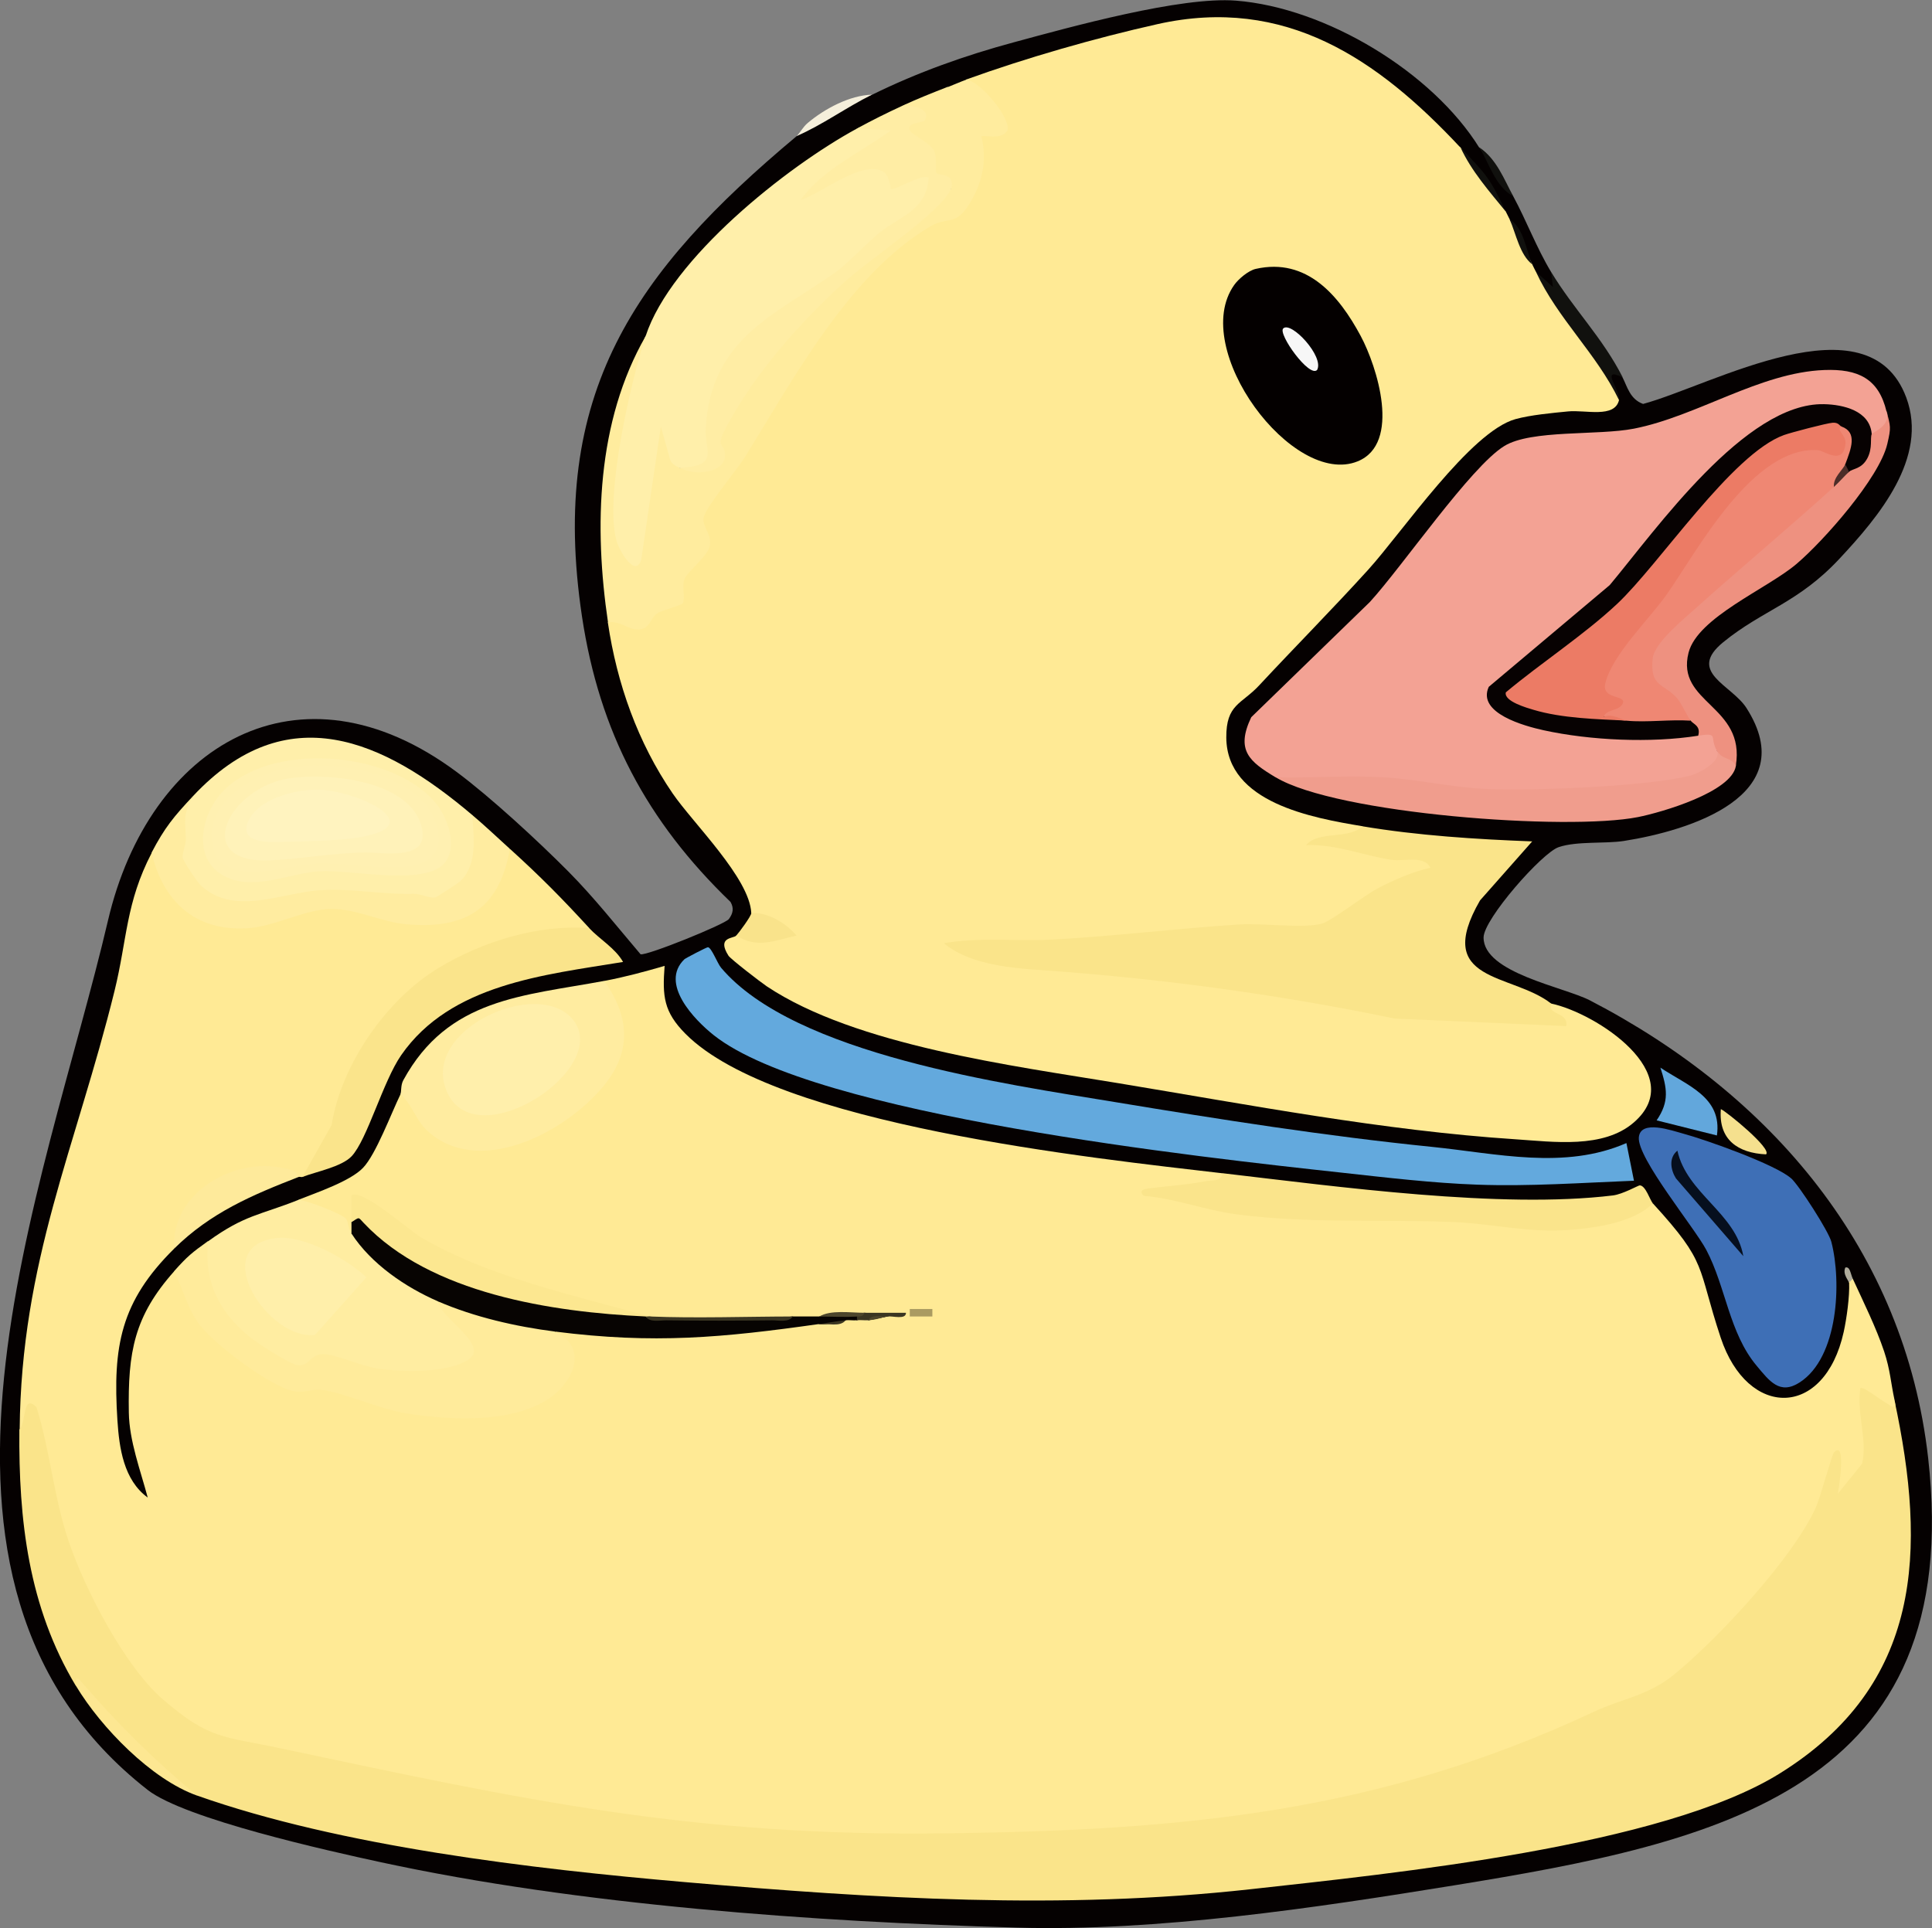 <?xml version="1.0" encoding="UTF-8"?>
<svg id="_レイヤー_2" data-name="レイヤー 2" xmlns="http://www.w3.org/2000/svg" viewBox="0 0 245.49 245.01">
  <rect x="0" y="0" width="245.49" height="245.01" fill="#808080" stroke="none"/>
  <defs>
    <style>
      .cls-1 {
        fill: #fae48b;
      }

      .cls-2 {
        fill: #f09d8d;
      }

      .cls-3 {
        fill: #ef8773;
      }

      .cls-4 {
        fill: #ffeca0;
      }

      .cls-5 {
        fill: #4d462c;
      }

      .cls-6 {
        fill: #fff0b1;
      }

      .cls-7 {
        fill: #feea9b;
      }

      .cls-8 {
        fill: #aa9b61;
      }

      .cls-9 {
        fill: #ffefab;
      }

      .cls-10 {
        fill: #ffea95;
      }

      .cls-11 {
        fill: #070402;
      }

      .cls-12 {
        fill: #62a7dc;
      }

      .cls-13 {
        fill: #4b2d28;
      }

      .cls-14 {
        fill: #f5e08e;
      }

      .cls-15 {
        fill: #f9e38b;
      }

      .cls-16 {
        fill: #ffeda1;
      }

      .cls-17 {
        fill: #ffeb9b;
      }

      .cls-18 {
        fill: #afab9b;
      }

      .cls-19 {
        fill: #fae48a;
      }

      .cls-20 {
        fill: #fde792;
      }

      .cls-21 {
        fill: #040000;
      }

      .cls-22 {
        fill: #f5efdb;
      }

      .cls-23 {
        fill: #3e6fb6;
      }

      .cls-24 {
        fill: #f7f7f7;
      }

      .cls-25 {
        fill: #ffefaa;
      }

      .cls-26 {
        fill: #070202;
      }

      .cls-27 {
        fill: #060f1e;
      }

      .cls-28 {
        fill: #fff0b2;
      }

      .cls-29 {
        fill: #ffec9e;
      }

      .cls-30 {
        fill: #ee9180;
      }

      .cls-31 {
        fill: #fff2b9;
      }

      .cls-32 {
        fill: #ffeda4;
      }

      .cls-33 {
        fill: #fff3bf;
      }

      .cls-34 {
        fill: #f3a294;
      }

      .cls-35 {
        fill: #11110e;
      }

      .cls-36 {
        fill: #fce790;
      }

      .cls-37 {
        fill: #3b3622;
      }

      .cls-38 {
        fill: #63a9dd;
      }

      .cls-39 {
        fill: #ec7b65;
      }

      .cls-40 {
        fill: #050101;
      }
    </style>
  </defs>
  <g id="_レイヤー_1-2" data-name="レイヤー 1">
    <g>
      <path class="cls-40" d="M187.98,18.73l4.31,6.23c1.68,3.11,2.97,6.57,4.79,9.58,1.57,3.8-.54,2.26-1.92,0-.93.32-1.11-.17-.48-.96-.9-1.95-1.86-3.87-2.88-5.75-.93.32-1.11-.17-.48-.96l-5.75-8.15-1.7-.4c-9.29-9.95-20.93-17.34-35.05-14.64-7.97,1.52-15.81,4.01-23.52,6.54l-2.53-.12c.04,1.14-.76,1.46-2.4.96-.95,1.76-2.86,2.56-5.75,2.4-.91,1.82-2.83,2.78-5.75,2.88l-.37,1.3c-9.89,6.08-20.16,13.8-25.25,24.49l-1.22.56c-4.85,10.98-5.8,22.86-4.07,34.67l-.72,1.75,1.24,1.62c1.63,10.73,7.08,19.6,14.04,27.39,1.62,2.19,3.28,4.48,3.82,7.19l-.89.71c1.54.63-.53,3.53-1.92,2.88-.43.85-.49,1.52-.2,1.99,9.32,8.55,22.61,11.13,34.83,13.47,19.97,3.82,40.42,6.57,60.72,9.18,4.16.53,11.96,1.25,15.78-.25,10.59-4.18-.72-11.37-5.3-14.06-.71-.42-1.68-1.18-2.29-1.7-.9.4-1.87.21-2.92-.59-13.85-3.73-9.12-11.56-1.66-18.99l-10.65-.86c-3.32.07-6.23-.62-8.74-2.08-8.39,1.26-21.84-4.81-17.35-15.16,9.7-9.3,18.87-19.53,27.2-29.98,6-6.52,7.58-7.78,16.4-8.54,2.21.12,4.29.17,6.35-.47-1.9-4.05-1.74-5.01.48-2.88.6,1.18.94,2.75,2.6,3.35,8.69-2.34,28.64-13.72,33.44-.81,2.84,7.64-3.53,15.17-8.47,20.46-5.27,5.66-9.74,6.51-14.78,10.62-4.69,3.82,1.07,5.42,2.95,8.38,7.12,11.15-7.25,15.57-15.56,16.88-2.41.38-5.98,0-8.31.79-2.11.71-9.53,9.14-9.54,11.48-.01,4.5,10.2,6.28,13.51,7.99,22.99,11.92,39.99,31.73,42.98,58.15,4.76,42.15-26.57,48.85-60.23,54.31-17.63,2.86-37.76,5.88-55.54,5.37-25.81-.74-55.66-2.86-80.84-8.31-6.65-1.44-24.91-5.5-29.63-9.19-33.98-26.56-13-76.42-5.04-110.48,5.22-22.33,24.26-33.78,44.31-18.87,4.33,3.22,10.34,8.77,14.19,12.65,3.29,3.32,6.15,6.96,9.17,10.51.76.23,10.75-3.82,11.22-4.47.53-.72.67-1.38.21-2.18-10.64-10.25-16.66-21.6-18.87-36.26-4.26-28.32,6.7-43.85,27.25-61.03,2.85-2.28,6.04-4.27,9.59-5.27,5.75-2.84,11.82-5,18.01-6.67,7.23-1.96,21.24-5.85,28.24-5.3,11.44.9,24.94,9.07,30.92,18.68Z"/>
      <path class="cls-35" d="M195.17,34.55l2.15,1.92-.23-1.92c2.88,4.77,6.53,8.34,9.11,13.42-3.05-1.51-.21,1.73-.48,2.88-.52-.15-1.09-.32-1.46-.75-1.4-1.61-8.94-12.48-9.33-13.89-.16-.56.04-1.14.25-1.66Z"/>
      <path class="cls-22" d="M110.8,12.03c-3.24,1.6-6.26,3.82-9.59,5.27.39-.33.81-1.17,1.43-1.68,2.14-1.8,5.32-3.51,8.16-3.59Z"/>
      <path class="cls-35" d="M192.29,24.96c-2.33-1.3-3.05-4.2-4.31-6.23,2.2,1.5,3.13,4.05,4.31,6.23Z"/>
      <path class="cls-10" d="M74.86,117.93l-1.29.9c-14.89-.02-27.84,10.05-30.67,24.72-.89,2.17-2.46,4.8-4.47,6.01-.14.05-.34-.05-.48,0-7.53-1.63-13.52,1.34-15.82,9.11-6.8,6.73-7.82,12.38-7.21,21.83.23,3.5.79,7.57,3.85,9.8-.92-3.46-2.34-7.17-2.4-10.8-.13-7.69.68-12.24,5.76-17.95l1.21.31c2.16,7.29,10.47,14.83,18.3,13.91,8.53,2.74,26.39,7.94,30.43-3.15-.59-1.18-1.1-2.32-1.53-3.4l2.01-.72c10.16,1.17,20.4.46,30.53-.65l1.02.41c1.17.04,2.29-.12,3.36-.48.34-.42,1.02-.3,1.44,0,.42-.42,1.18-.71,1.44,0l2.4-.48c1.02-.19.06-.35-2.88-.48-1.89.15-3.81.31-5.75.48-1.15.8-2.3.95-3.36,0-6.01.43-12.21.54-18.21,0-13.58-1.58-26.23-6.17-36.77-14.32l-1.1,2.34c1.33.05,1.31,1.13,0,1.44-1.15.15-1.3-.38-1.46-1.32l-4.87-1.92-.38-1.07c2.35-.94,6.53-2.34,8.17-4.05s3.58-6.93,4.77-9.37l1.1-.25c5.94,15.22,33.07-.14,24.47-12.88l.31-1.25c2.58-.48,5.15-1.18,7.67-1.91-.3,3.87-.11,5.84,2.64,8.62,11.49,11.59,51.87,15.82,68.3,17.74.78.84.52,1.43-.54,1.76l-5.41.75c1.34,2.49,30.97,2.77,35.49,2.75,7.57,1.52,14.82,1.37,21.77-.45,1.24-.91,2.35-1.23,3.34-.97,7.03,7.69,5.54,7.81,8.6,17.04,3.42,10.32,13.19,10.31,15.63-.72.37-1.69.77-4.54.69-6.25-.26-.69-.2-.84.48-.48,1.34,2.92,2.96,6.19,3.97,9.21.77,2.32.84,3.94,1.31,6.12.5,2.14-.66,2.16-3.46.06l.51,5.49c.88,2.69-4.28,9.7-5,5.13-4.51,11.82-16.27,25.57-28.68,29.38-54.28,24.67-118.04,17.33-174.24,4.09-16.5-3.89-23.2-26.97-25.84-41.77-.12.98-.32,1.63-1.51,1.46.18-21.43,7.16-35.94,12.05-55.77,1.62-6.56,1.42-11.2,4.73-17.56l1.16.66c2.54,9.26,11.07,9.18,18.6,6,1.82-.51,3.72-.61,5.57-.21,7.44,2.5,17.24,3.77,19.07-6.13l1.14-.8c3.92,3.56,6.56,6.24,10.07,10.06Z"/>
      <path class="cls-10" d="M185.58,18.73l5.75,8.15c.15.32.34.65.48.96,1.01,1.89,1.97,3.8,2.88,5.75.15.34.33.64.48.96,2.75,5.95,7.69,10.37,10.55,16.29-.55,2.34-4.26,1.22-6.47,1.44-2.03.2-4.77.45-6.69.98-5.73,1.59-14.36,14.34-18.72,19.15-4.51,4.97-9.27,9.77-13.84,14.68-2.26,2.43-4.21,2.37-4.18,6.65.07,8.27,10.93,10.19,17.29,11.25.39,1.08-.34,1.74-2.22,1.96l6,1.35c5.26-.66,8.28,2.2,1.54,4.04l-2.96,1.39c-5.65,4.76-10.38,5.5-17.64,4.67-11.68,1.2-23.3,1.93-34.85,2.19l2.64.85c17.25,1.48,34.48,3.82,51.7,7.04l19.55.85c-.94-.77-1.07-1.48.2-1.81,5.73,1.19,17.6,8.96,10.55,15.1-3.89,3.39-10.23,2.47-15.1,2.15-16.68-1.09-33.89-4.39-50.39-7.12-13.27-2.2-33.41-4.78-44.71-12.32-.73-.49-4.59-3.46-4.86-3.89-1.51-2.39.62-2.16.98-2.54l.96-.56c3.38,1.21,7.4-.1,1.44-1.36l-.48-.96c-.2-4.42-7.38-11.39-9.98-15.18-4.44-6.48-7.09-13.96-8.24-21.72.6-.95,1.99-.99,4.16-.14,1.07-1.8,2.45-2.42,4.44-2.93-.03-2.49,1.11-4.8,3.41-6.93-.79-1.74-.91-3.28-.37-4.61,4.08-5.63,7.88-11.5,11.49-17.6,4.73-8.08,11.06-14.63,18.93-19.63,4.63-.62,4.8-6.71,4.78-10.37l1.23-.56c4.21.87-.94-4.4-2.39-5.19l-.16-1.05c7.65-2.76,16.39-5.27,24.35-7.05,16.2-3.61,27.95,4.44,38.44,15.67Z"/>
      <path class="cls-19" d="M2.48,181.67c.92-1.17.35-4.57,2.15-2.87,1.75,5.59,2.2,11.46,4.08,17.01,2.06,6.11,7.1,15.9,11.98,20.13,5.96,5.15,7.71,4.68,14.88,6.21,30.94,6.56,52.2,11.24,84.6,10.82,30.1-.39,54.86-2.58,82.34-15.44,3.61-1.69,6.92-2.06,10.16-4.7,5.57-4.53,15.13-14.81,18.05-21.25.6-1.33,2.06-6.77,2.32-7.03,1.64-1.67.56,4.93.48,5.27l3.1-3.84c.67-3.12-.72-6.35-.23-9.58.27-.31,2.59,1.51,3.19,1.83.84.44,1.26,1.12,1.12-.4,4.14,19.26,3.54,36.26-14.54,47.52-14.91,9.29-49.3,12.73-67.25,14.72-24.06,2.66-47.69,1.19-71.84-.9-19.51-1.69-43.7-4.52-62.08-11.02-5.91-3.51-11.69-9.4-14.91-14.21l-.43.31c-6.05-10.06-7.29-21.11-7.19-32.59Z"/>
      <path class="cls-34" d="M239.74,52.28c.41,1.53-.13,4.26-1.92,2.88l-.65-.11c-6.37-7.54-16.61,2.16-21.43,7.37-7.54,9.96-16.02,17.9-25.8,25.37-.39,1.79,2.01,2.73,3.44,3.24,6.42,2.26,14.16,2.27,20.91,1.7l1.47.76c.8-2.66,4.23.06,2.4,1.92,1.85,1.85-.98,3.27-2.75,3.95-4.38,1.69-15.49,1.88-20.49,1.89-6.27.02-12.19-.46-18.49-1.47-4.91.21-9.7-.12-14.36-1.01-3.28-1.98-5.1-3.39-3.08-7.63l15.07-14.64c4.16-4.55,12.81-17.19,17.08-19.82,3.42-2.11,11.91-1.31,16.48-2.21,8.05-1.58,15.99-7.14,24.19-7.45,4.25-.16,6.9,1.06,7.9,5.27Z"/>
      <path class="cls-19" d="M173.12,105c7.01,1.18,14.46,1.65,21.57,1.92l-6.63,7.5c-6.06,10.5,4.02,9.19,9.03,13.1.05.04-.15.58.11.84.57.56,2.07.69,1.81,2.03l-21.8-.96c-15.06-3.12-30.21-5.15-45.56-6.2-3.91-.27-8.78-.88-11.72-3.37,4.53-.8,9.12-.22,13.68-.46,7.97-.42,15.99-1.43,23.95-1.93,2.79-.18,8.2.55,10.44-.11,1.19-.35,5.4-3.6,7.04-4.46,2.03-1.06,4.47-2.14,6.72-2.63-.84-1.64-3.33-.76-4.97-1.01-3.61-.55-7.1-2.03-10.84-1.86,1.6-1.89,5.28-.67,7.19-2.39Z"/>
      <path class="cls-25" d="M108.89,16.34c1.91-.86,6.46-1.26,4.04,1.6l-5.33,3.44c2.24-1.08,5.51-1.55,6.3,1.42,5.49-3.14,6.46,1.24,2.71,4.52-5.84,4.77-11.9,9.31-18.18,13.63-5.66,3.77-8.69,10.04-7.56,16.8-.24,2.13-2.82,2.08-4.51,1.72-.91,1.01-1.52.35-2.1-.64l-1.86,12.53c-1.38,2.76-3.15,1.19-4.31-.81-3.22-5.62,1.36-21.9,3.95-27.85,3.22-9.84,17.92-21.52,26.84-26.36Z"/>
      <path class="cls-38" d="M206.66,145.25l.96,4.79c-6.6.26-13.27.74-19.91.5-5.65-.2-11.54-.9-17.18-1.52-17.77-1.94-66.96-7.28-79.83-17.47-2.46-1.95-6.92-6.56-3.74-9.65.13-.13,2.83-1.54,2.99-1.53.46.03,1.19,2.02,1.67,2.6,9.32,11.05,36.23,14.79,50.03,17.07,13.41,2.22,26.82,4.33,40.32,5.7,8.19.83,16.81,2.95,24.68-.48Z"/>
      <path class="cls-23" d="M227.59,149.73c1.01.9,4.77,6.74,5.11,8.07,1.33,5.13.89,14.69-4.01,17.86-2.55,1.65-3.86-.17-5.5-2.13-3.48-4.16-3.9-10.01-6.38-14.7-1.5-2.84-8.8-11.67-8.57-14.3.2-2.31,4.24-.85,5.62-.48,2.84.76,11.77,3.93,13.73,5.69Z"/>
      <path class="cls-29" d="M122.79,10.11c1.88.3,5.62,4.89,5.24,6.43-.7,1.17-2.17.7-3.33.76.69,2.9.24,5.5-1.23,8.11-1.99,3.55-2.93,1.99-5.26,3.36-10.26,6.03-17.46,19.48-23.5,29.22-1.13,1.82-4.86,6.21-5.28,7.7-.32,1.14,1,2.07.78,3.58-.21,1.43-2.98,3.4-3.28,4.43-.27.93.15,2.4-.17,2.95-.18.3-2.63.87-3.26,1.3-.91.62-.86,1.92-2.27,2.04s-2.47-1.23-3.97-.87c-1.8-12.18-1.46-25.55,4.79-36.42-1.92,5.87-5.27,20.38-3.72,26,.35,1.27,2.39,4.81,3.15,2.42l2.49-16.92,1.21,4.31c.24.51.73.7,1.18.96,3.05.53,5.85-.44,4.31-3.74,5.36-12.08,15.88-20.81,26.08-28.52,1.29-1.71,2.66-2.77,4.12-3.2-.08-1.28-.12-2.61-.12-4.01-2.27-3.91-1.88-6.12,1.16-6.62-.79-.65-1.3-1.42-1.52-2.3.81-.31,1.55-.65,2.4-.96Z"/>
      <path class="cls-17" d="M26.44,157.71l.87,1.05c-.46,6.82,5.05,11.2,10.65,13.76,2.7-1.63,5.93-1.52,9.68.33,11.94,1.35,14.45-.7,7.55-6.13-.41-.47,0-.9.48-1.34,2.27-.14,4.65.33,7.13,1.4,2.98.31,5.56,1.12,7.73,2.44,4.42,2.06,2.25,6.65-1.11,8.72-4.79,2.94-12.33,2.52-17.69,1.68-3.54-.55-8.08-2.68-10.9-3.01-1.18-.14-2.12.44-3.5.18-2.92-.55-10.25-6.06-12.06-8.57-1.51-2.09-2.01-4.44-3.16-6.67,1.72-1.93,2.27-2.36,4.31-3.83Z"/>
      <path class="cls-16" d="M37.95,152.44c1.36.25,5.02,1.61,5.93,2.35.42.34.26,1.16.78,1.97l1.35.27c2.37,3.12,5.64,5.39,9.15,7.07l.52,1.29c.09,1.9,6.36,5.43,4.02,7.24-2.49,1.92-8.75,1.74-11.79,1.26-2.01-.32-5.4-1.83-6.86-1.82-1.63.02-1.79,1.61-3.22,1.41-1.05-.15-5.06-2.76-6.07-3.57-3.89-3.12-5.9-7.08-5.31-12.18,4.69-3.39,6.6-3.31,11.5-5.27Z"/>
      <path class="cls-1" d="M74.86,117.93c1.26,1.37,3.34,2.57,4.31,4.31-10.04,1.65-21.92,2.81-28.19,11.84-2.33,3.36-4.32,10.76-6.31,12.86-1.26,1.33-4.51,1.95-6.24,2.62l3.71-6.6c1.21-7.66,6.95-15.96,13.59-19.96,5.56-3.36,12.6-5.54,19.13-5.07Z"/>
      <path class="cls-1" d="M210.02,152.92c-2.35,2.36-7,3.08-10.31,3.35-5.53.44-9.87-.75-14.83-.97-9.22-.4-18.58.22-27.77-.99-3.9-.51-7.82-2.03-11.79-2.35-.69-.71.05-.86.71-.95,2.44-.31,4.81-.45,7.23-.92.82-.16,1.8.13,2.12-1,14.57,1.7,35.34,4.55,49.56,2.82,1.26-.15,3.24-1.29,3.42-1.28.76.03,1.28,1.87,1.67,2.29Z"/>
      <path class="cls-4" d="M76.77,124.64c3.04,4.27,3.59,8.62.25,12.95-4.54,5.88-15.5,12-22.31,6.47-1.94-1.57-2.14-3.49-3.83-5.04.15-.31.01-1.11.37-1.76,5.69-10.43,15.21-10.69,25.51-12.61Z"/>
      <path class="cls-32" d="M114.64,13.46c3.12-1.36,5.83.93,2.44,3.11,1.9,1.02,3.06,2.34,2.8,4.58,1.62.45,1.46,1.43.99,2.84-1.49,3.13-10.26,8.86-13.43,11.73-5.68,5.15-11.23,11.37-14.93,18.13-1.83,3.34-.45,2.19-.39,3.92.07,2.36-3.86,2.76-5.76,1.67,5.16-.23,3.14-2.15,3.31-5.03.67-11.42,8.77-14.38,16.31-19.68,1.79-1.26,3.98-3.7,5.82-5.2,2.39-1.95,6.05-2.84,6.19-6.98-1.06-.43-4.37,1.75-4.78,1.44-.09-.07-.2-1.71-.96-2.16-2.66-1.6-7.95,2.82-10.55,3.6,2.92-3.99,7.61-6.02,11.5-8.86l-4.31-.24c2.03-1.1,3.65-1.91,5.75-2.88Z"/>
      <path class="cls-25" d="M60,103.56c3.04,4.52.03,10.36-5.14,11.44-7.17-1.08-14.6-1.45-21.66.34-8.99,1.58-13.95-7.2-8.67-14.18,11.91-12.73,24.19-7.16,35.47,2.4Z"/>
      <path class="cls-2" d="M218.17,95.41c1.39-.68,2.39.41,2.4,1.92-.54,3.31-9.38,5.89-12.44,6.5-8.99,1.78-38.34-.4-46.04-5.06,4.5.12,9.14-.26,13.66,0,4.13.24,8.35,1.2,12.45,1.45,5.77.35,21.3-.26,26.64-1.68.88-.23,3.94-1.72,3.34-3.13Z"/>
      <path class="cls-4" d="M24.53,101.16c-1.39,2.5-.94,3.14-.92,5.51,0,.81-.48,1.7-.39,2.33.07.43,1.79,3.02,2.24,3.45,4.2,4.02,10.19,1.03,15.11.68,4.02-.29,7.77.56,12,.45.93-.02,2.02.63,2.78.45.18-.04,2.93-1.86,3.07-1.99,2.3-2.13,1.78-5.65,1.58-8.48,1.67,1.41,3.18,2.85,4.79,4.31-1.34,7.62-5.61,10.25-13.17,9.58-3.14-.28-6.47-2.01-9.59-1.95-3.35.07-7.07,2.22-10.53,2.45-6.6.44-10.78-3.33-12.24-9.6,1.69-3.23,2.83-4.58,5.27-7.19Z"/>
      <path class="cls-30" d="M220.57,97.33c-.6-1.18-1.67-.7-2.4-1.92-1.03-1.72.36-2.36-2.4-1.92-.92-.42-1.53-.91-.96-1.92-.96-.46-5.05-4.16-5.4-4.93-1.59-3.55,1.12-6.22,3.52-8.4,5.55-5.05,11.43-10.14,17.21-15.08.38-.33.85-.55,1.34-.77s1.01-.39,1.54-.53c.46-1.27,1.1-1.91,1.92-1.92.15-.75.69-1.58,1.62-2.47,0-1.38.41-2.16,1.26-2.32.07-.17,2.48-1.03,1.92-2.88.47,2,.58,1.96.07,4.15-1.01,4.31-8.1,12.34-11.57,15.27-3.7,3.13-12.53,6.76-13.68,11.24-1.66,6.45,7.27,6.69,6,14.39Z"/>
      <path class="cls-7" d="M37.95,149.56c-5.92,2.3-11.2,4.54-15.82,9.11-.44-7.03,7.47-11.63,13.84-10.24.78.17,1.7.22,1.98,1.13Z"/>
      <path class="cls-29" d="M120.39,11.07c.76.11,3.13,1.73,3.35,2.16.44.88-.65.68-1.04.84-.89.38-1.78.84-2.79.83,1.03,3.89,3.04,4.73.96,9.1.53-2.08-1.59-1.68-1.85-1.98s.1-1.85-.31-2.81c-.48-1.11-2.77-1.98-3.11-2.65-.52-1.03,1.69-.93,1.88-1.23.99-1.56-1.71-2.02-2.84-1.88,2.05-.95,3.66-1.58,5.75-2.4Z"/>
      <path class="cls-12" d="M218.17,144.29l-7.67-1.92c1.65-2.42,1.32-4.08.48-6.7,3.38,2.27,7.88,3.72,7.18,8.62Z"/>
      <path class="cls-20" d="M25.01,228.16c-5.76-2.04-12.16-8.62-15.34-13.9-.13-1.52.3-.98.95-.23,4.42,5.13,9.18,9.82,14.39,14.12Z"/>
      <path class="cls-15" d="M95.47,116.02c2.12-.12,4.41,1.3,5.75,2.87-2.79.6-4.93,1.71-7.67,0,.31-.32,1.93-2.5,1.92-2.88Z"/>
      <path class="cls-14" d="M224.4,146.69c-3.58-.17-6.06-1.87-5.74-5.75.72.31,6.56,5.06,5.74,5.75Z"/>
      <path class="cls-35" d="M191.33,26.88c-2.07-2.53-4.39-5.17-5.75-8.15,3.28,3.51,3.63,3.69,5.75,8.15Z"/>
      <path class="cls-35" d="M194.69,33.59c-1.59-1.22-2.06-3.91-2.88-5.75,1.87,1.22,2.08,3.95,2.88,5.75Z"/>
      <path class="cls-18" d="M235.43,162.5l-.48.48c0-.17-.87-1.08-.47-1.91.6-.16.65.78.95,1.44Z"/>
      <path class="cls-11" d="M44.66,155.31c.26-1.25.61-1.76,1.77-1.04,5.34,5.77,12.94,8.65,20.51,10.25l15.11,2.77c5.91.69,12.78.62,18.69,0,1.12,0,2.24,0,3.36,0,1.57-.29,3.29-.5,4.79,0,.42.14.41.3,0,.48-.47.05-.97-.05-1.44,0-1.07.35-2.19.51-3.36.48-12.32,1.74-20.97,2.56-33.55.96-4.96-.63-10.27-1.84-14.86-3.83-4.18-1.81-8.53-4.78-11.02-8.63v-1.44Z"/>
      <path class="cls-36" d="M82.52,167.29c-.12.22-.29.2-.48,0-11.89-.55-27.35-2.9-35.81-11.87-.76-.8-.5-.78-1.58-.11,0-1.12,0-2.24,0-3.36,1.13-1.14,7.41,4.44,8.85,5.29,8.62,5.05,19.46,7.37,29.01,10.05Z"/>
      <path class="cls-37" d="M100.74,167.29c-.5.79-1.82.48-2.63.49-4.47.05-8.97.06-13.43,0-.81-.01-2.13.31-2.63-.49.16,0,.32,0,.48,0,5.95.24,12.23.01,18.21,0Z"/>
      <path class="cls-37" d="M109.85,166.82c1.75,0,3.52,0,5.27,0,0,.93-1.73.37-2.39.47l-2.4.48c-.47.03-.97-.05-1.44,0v-.48c.11-.21.43-.37.96-.48Z"/>
      <rect class="cls-8" x="115.6" y="166.34" width="2.87" height=".95"/>
      <path class="cls-5" d="M109.85,166.82c-.13.46-.55.46-.96.48-1.58.09-3.21,0-4.79,0,1.43-.88,3.94-.48,5.75-.48Z"/>
      <path class="cls-37" d="M107.45,167.77c-.68.91-2.31.37-3.36.48,1.04-.15,2.19-.35,3.36-.48Z"/>
      <path class="cls-5" d="M112.72,167.29c-.63.1-1.21.4-2.4.48.41-.78,1.63-.45,2.4-.48Z"/>
      <path class="cls-21" d="M159.56,34.17c6.49-1.47,10.58,3.38,13.33,8.51,2.09,3.89,5.19,13.67-.37,15.94-8.24,3.37-21.44-14.29-15.7-22.4.54-.77,1.81-1.84,2.74-2.05Z"/>
      <path class="cls-26" d="M237.83,55.16c-.22.51.13,1.76-.54,3.05-.75,1.43-1.85,1.3-2.34,1.74-.75.51-.91.19-.48-.96l-.46-.59c1.18-1.49,1.12-2.77-.02-4.2l-.83.56c-6.39.33-10.97,3.95-14.99,8.78-7.5,9.56-15.37,17.88-25.67,24.7,3.5,1.53,7.27,2.27,11.29,2.24.59.71,1.55,1.07,2.88,1.09,1.77-1.38,6.4-1.54,8.15,0,.3.44,1.33.65.96,1.92-5.98.95-13.71.61-19.67-.7-2.35-.52-8.48-2.16-6.94-5.51l15.37-12.93c5.85-6.99,17.23-23.21,27.22-22.99,2.46.05,5.84.83,6.07,3.8Z"/>
      <path class="cls-27" d="M221.52,159.63l-8.56-9.88c-.66-1.04-.97-2.61.18-3.53,1.21,5.48,7.43,7.92,8.38,13.42Z"/>
      <path class="cls-25" d="M34.96,157.34c3.49-.5,9.04,2.58,11.6,4.97l-6.53,7.32c-5.84.76-13.66-11.07-5.07-12.29Z"/>
      <path class="cls-9" d="M72.8,129.57c4.98,6.13-12,17.34-15.89,9.42-3.91-7.96,11.4-14.95,15.89-9.42Z"/>
      <path class="cls-6" d="M56.5,109.65c-2.44,2.99-11.96.82-15.94,1.07s-8.61,2.7-12.37.43-2.56-7.65-.02-10.42c6.01-6.56,21.37-5.36,27.05,1.14,1.65,1.89,3,5.69,1.28,7.79Z"/>
      <path class="cls-3" d="M233.99,54.2c2.06.74,1.23,2.81.48,4.79-.14.91-.62,1.86-1.44,2.88-5.54,5.03-11.71,10.18-17.48,15.35-1.59,1.43-5.34,4.47-5.55,6.44-.4,3.73,1.49,3.18,3.11,5.08.58.68,1.11,1.97,1.71,2.84-2.64-.18-5.55.25-8.15,0-3.69-.29-4.4-1.04-2.12-2.27-2.12-1.57-1.92-3.88.6-6.93,4.37-5.2,8.14-10.71,11.89-16.38,3.74-5,9.46-11.81,16.34-9.03-.39-1.98-.18-2.9.61-2.77Z"/>
      <path class="cls-13" d="M234.95,59.95c-.58.52-1.19,1.26-1.92,1.92-.14-1.19,1.18-2.2,1.44-2.88l.48.96Z"/>
      <path class="cls-24" d="M167.36,47.01c-.98,1.04-5-4.57-4.31-5.27.99-.99,5.25,3.58,4.31,5.27Z"/>
      <path class="cls-39" d="M233.99,54.2c-.79.42.6,1.05.51,2.13-.25,2.92-2.72.92-3.51.87-8.25-.5-15.17,12.55-19.13,18.23-2.25,3.23-6.94,7.66-7.87,11.35-.55,2.2,2.72,1.46,2.2,2.63-.43.95-2.22.74-2.39,1.68,1.05-.49,2.35.43,2.87.48-3.77-.18-8.21-.29-11.81-1.37-.78-.23-3.81-1.08-3.52-2.22,4.49-3.76,9.92-7.28,14.15-11.25,5.37-5.04,14.58-19.07,21.2-21.45.89-.32,5.42-1.51,6.18-1.56s.86.38,1.12.48Z"/>
      <path class="cls-28" d="M37.36,97.46c4.95-.64,12.55.43,16.18,4.16,1.98,2.04,3.54,6.02.57,7.79s-10.16.08-14.01.34-12.75,3.49-13.21-3.09c-.37-5.29,5.92-8.62,10.47-9.2Z"/>
      <path class="cls-31" d="M36.87,98.89c4.92-.71,15.1.26,16.68,6.1,1.23,4.52-4.83,3.3-7.2,3.34-4.08.06-8.1.82-11.99,1-10.21.46-5.3-9.31,2.5-10.44Z"/>
      <path class="cls-33" d="M40.24,100.34c4.65-.03,14.71,4.43,5.56,6.04-2.13.38-6.29.54-8.55.56-1.85.02-6.94.64-5.78-2.39s5.94-4.19,8.76-4.21Z"/>
    </g>
  </g>
</svg>